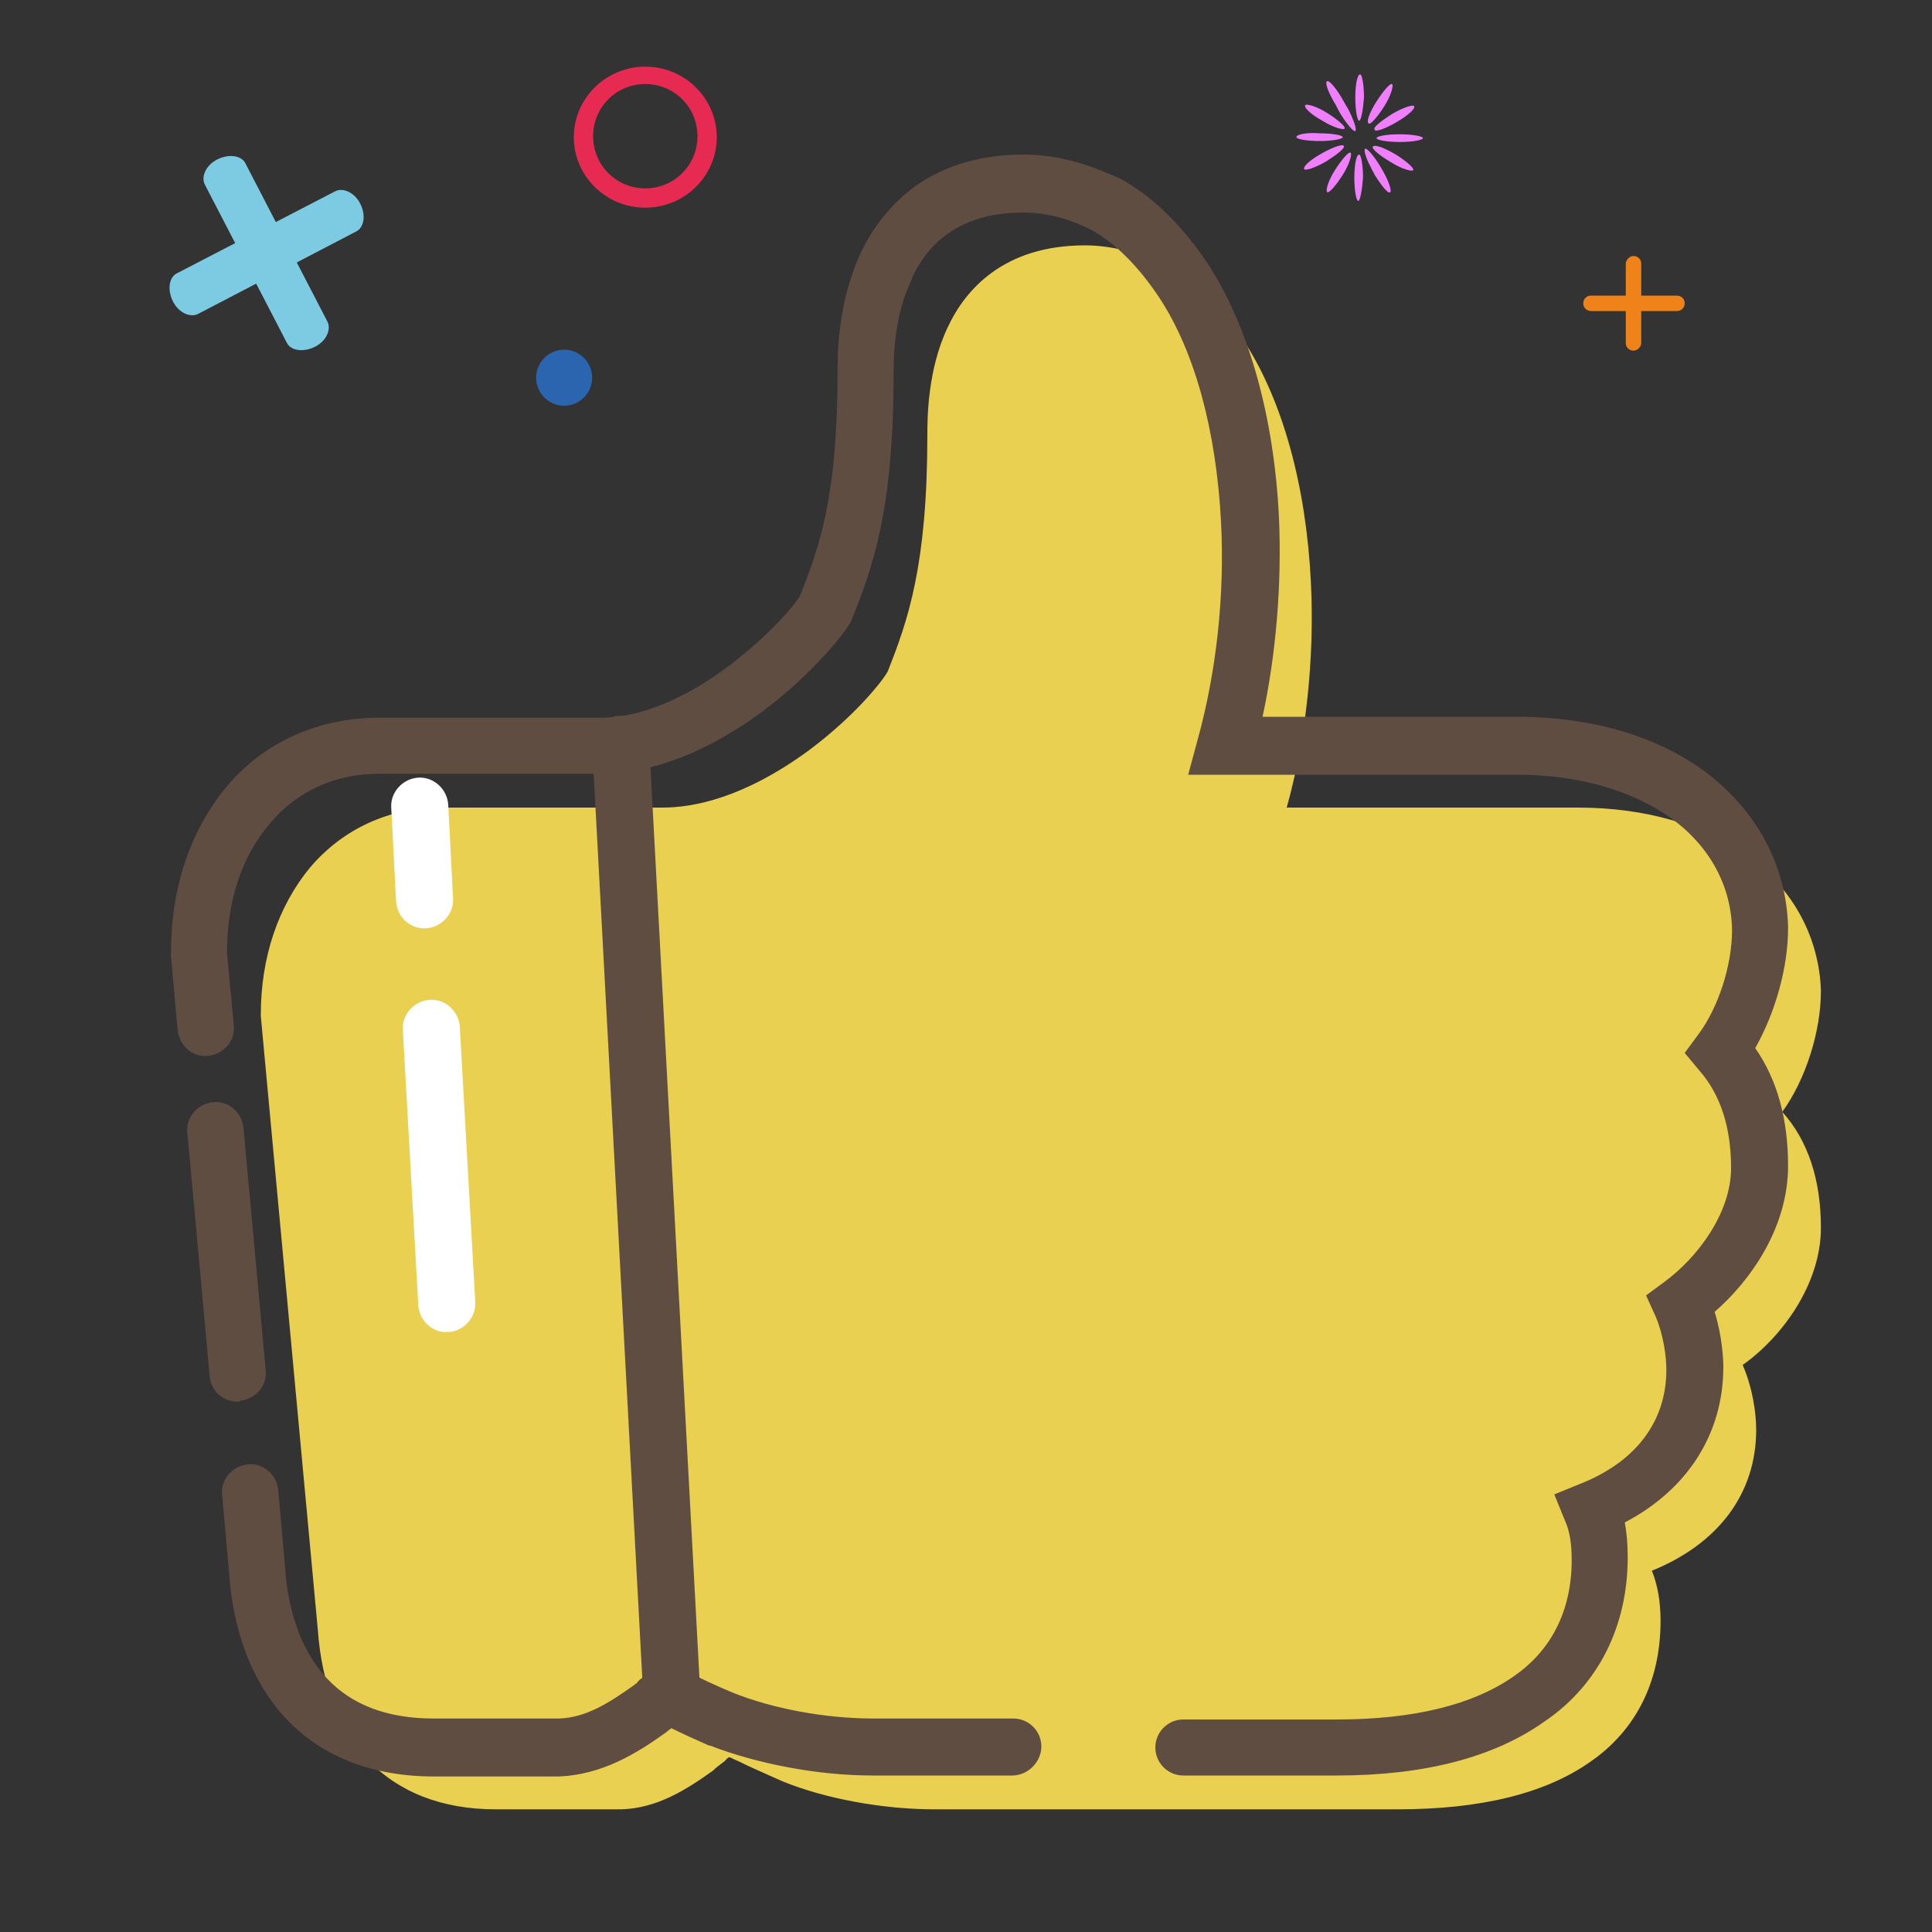 <?xml version="1.0" encoding="utf-8"?>
<svg version="1.1" id="like_1" xmlns="http://www.w3.org/2000/svg" xmlns:xlink="http://www.w3.org/1999/xlink" x="0px" y="0px"
	 viewBox="0 0 200 200" style="enable-background:new 0 0 200 200;" xml:space="preserve">
<rect x="0" y="0" width="200" height="200" fill="#333333" stroke="none"/>
<style type="text/css">
	.st0{fill:#EAD050;}
	.st1{fill:#F07FFD;}
	.st2{fill:#2C65AF;}
	.st3{fill:#EF8218;}
	.st4{fill:#7CCBE2;}
	.st5{fill:#E62A52;}
	.st6{fill:#604D42;}
	.st7{fill:#FFFFFF;}
</style>
<path class="st0" d="M120.5,27.4c3.2,1.6,5.9,4.4,8.4,8.1c3.9,6.1,6.3,14.8,6.8,24.7c0.4,8-0.5,16.2-2.5,23.4h30.1
	c7.1,0,13.2,1.8,17.7,5.1c4.7,3.4,7.3,8.4,7.5,13.8v0.1c0,4.2-1.6,9.2-4,12.5c2.7,3,4,7.1,4,12c0,5.8-4,11.3-8.1,14.2
	c1,2.3,1.4,4.9,1.4,6.7c0,6.6-3.9,11.8-10.8,14.6c0.6,1.5,0.9,3.2,0.9,5.2c0,6.2-2.5,11.3-7.3,14.6c-4.7,3.3-11.4,4.9-19.9,4.9h-48
	c-5.3,0-11.3-1.1-15.7-2.9c-1.8-0.8-3.4-1.5-4.6-2.1c-0.3-0.1-0.6-0.3-0.9-0.4c-0.3,0.1-0.4,0.4-0.6,0.5c-0.4,0.3-0.8,0.6-1.1,0.9
	c-2.8,2-5.8,3.9-9.5,4h-13c-5.6,0-10.1-1.8-13.3-5.2c-2.9-3.2-4.7-7.7-5.1-13.4L27,105.2V105c0-5.9,1.8-11.2,5.1-15.2
	c3.4-4,8.2-6.2,13.5-6.2h23c3.2,0,8.4-1,15.1-5.9c4.7-3.5,7.6-7.1,8.2-8.2C94,64.2,96,58.5,96,45c0-1.6,0-6.7,2.1-11.1
	c1.8-3.9,5.8-8.5,14.2-8.5C115.2,25.4,117.9,26.2,120.5,27.4L120.5,27.4z"/>
<path class="st1" d="M140.2,18.4c0,1.3,0.2,2.4,0.4,2.4c0.2,0,0.4-1.1,0.5-2.4c0,0,0,0,0,0c0-1.3-0.2-2.4-0.4-2.4
	C140.4,16,140.2,17.1,140.2,18.4C140.2,18.4,140.2,18.4,140.2,18.4z M142.3,18.1c0.7,1.1,1.4,2,1.6,1.8c0.2-0.1-0.1-1.1-0.8-2.3
	c-0.6-1.1-1.4-2.1-1.7-2.2c-0.3-0.1-0.1,0.8,0.5,1.9C142,17.6,142.2,17.8,142.3,18.1z"/>
<path class="st1" d="M144,16.8c1.1,0.7,2.2,1,2.3,0.8c0.1-0.2-0.7-0.9-1.8-1.6c-1.2-0.7-2.2-1.1-2.4-0.8
	C142,15.4,142.8,16.1,144,16.8C144,16.8,144,16.8,144,16.8z M142.5,14.3c0,0.2,1.1,0.4,2.4,0.4c1.3,0,2.4-0.2,2.4-0.4l0,0
	c0-0.2-1.1-0.4-2.4-0.4C143.5,13.9,142.5,14.1,142.5,14.3z"/>
<path class="st1" d="M142.3,13.4c0,0.3,0.9,0,2-0.6c1.1-0.6,2.1-1.4,2.1-1.7c0,0,0-0.1,0-0.1c-0.1-0.2-1.1,0.1-2.3,0.8
	C143,12.5,142.1,13.2,142.3,13.4C142.3,13.4,142.3,13.4,142.3,13.4L142.3,13.4z M141.7,12.8c0.2,0.1,0.9-0.7,1.6-1.8
	c0.7-1.1,1-2.2,0.8-2.3c0,0,0,0,0,0c-0.2-0.1-0.9,0.7-1.6,1.8C141.8,11.6,141.4,12.6,141.7,12.8C141.7,12.8,141.7,12.8,141.7,12.8z
	 M140.3,10.1c0,1.3,0.2,2.4,0.4,2.4s0.4-1.1,0.5-2.4c0,0,0,0,0,0c0-1.3-0.2-2.4-0.4-2.4C140.5,7.7,140.3,8.8,140.3,10.1
	C140.3,10.1,140.3,10.1,140.3,10.1z"/>
<path class="st1" d="M138.3,10.9c0.5,1.1,1.4,2.3,1.8,2.6c0.4,0.3,0.3-0.4-0.2-1.5c-0.2-0.5-0.5-1-0.8-1.5c-0.7-1.3-1.5-2.2-1.7-2.1
	C137.1,8.5,137.5,9.6,138.3,10.9z"/>
<path class="st1" d="M136.9,12.5c1.1,0.7,2.2,1,2.3,0.8c0.1-0.2-0.7-0.9-1.8-1.6c0,0,0,0,0,0c-1.1-0.7-2.2-1-2.3-0.8
	C135,11.2,135.8,11.9,136.9,12.5C136.9,12.5,136.9,12.5,136.9,12.5L136.9,12.5z M134.2,14.2c0,0.2,1.1,0.4,2.4,0.4
	c1.3,0,2.4-0.2,2.4-0.4c0-0.2-1.1-0.4-2.4-0.4C135.3,13.7,134.2,13.9,134.2,14.2z"/>
<path class="st1" d="M135,17.5c0.1,0.2,1.1-0.1,2.3-0.8c1.1-0.7,2-1.4,1.8-1.6c0,0,0,0,0,0c-0.1-0.2-1.1,0.1-2.3,0.8
	C135.7,16.5,134.9,17.2,135,17.5C135,17.5,135,17.5,135,17.5L135,17.5z M137.4,19.9c0.2,0.1,0.9-0.7,1.6-1.8c0.7-1.1,1-2.2,0.8-2.3
	c-0.2-0.1-0.9,0.7-1.6,1.8C137.5,18.7,137.2,19.7,137.4,19.9C137.4,19.9,137.4,19.9,137.4,19.9L137.4,19.9z"/>
<path class="st2" d="M55.5,39.1c0,1.6,1.3,2.9,2.9,2.9c1.6,0,2.9-1.3,2.9-2.9s-1.3-2.9-2.9-2.9C56.8,36.2,55.5,37.5,55.5,39.1z"/>
<path class="st3" d="M169.1,26.5c0.4,0,0.8,0.3,0.8,0.8v8.2c0,0.4-0.4,0.8-0.8,0.8s-0.8-0.3-0.8-0.8v-8.2
	C168.3,26.9,168.7,26.5,169.1,26.5z"/>
<path class="st3" d="M164.7,30.6h8.9c0.4,0,0.8,0.3,0.8,0.8s-0.4,0.8-0.8,0.8h-8.9c-0.4,0-0.8-0.3-0.8-0.8
	C163.9,31,164.2,30.6,164.7,30.6z"/>
<path class="st4" d="M32.6,35.9c1.2-0.6,1.7-1.8,1.3-2.6l-8.5-16.4c-0.4-0.8-1.7-1-2.9-0.4c-1.2,0.6-1.7,1.8-1.3,2.6l8.5,16.4
	C30.1,36.3,31.4,36.5,32.6,35.9z"/>
<path class="st4" d="M37.3,21.1c-0.6-1.2-1.8-1.7-2.6-1.3l-16.4,8.5c-0.8,0.4-1,1.7-0.4,2.9s1.8,1.7,2.6,1.3L36.8,24
	C37.7,23.6,37.9,22.3,37.3,21.1z"/>
<path class="st5" d="M66.8,6.9c4.1,0,7.4,3.3,7.4,7.3s-3.3,7.3-7.4,7.3s-7.4-3.3-7.4-7.3S62.7,6.9,66.8,6.9z M66.8,19.5
	c3,0,5.4-2.4,5.4-5.4s-2.4-5.4-5.4-5.4c-3,0-5.4,2.4-5.4,5.4S63.8,19.5,66.8,19.5z"/>
<g>
	<path class="st6" d="M138.4,183.8h-15.9c-1.6,0-2.9-1.3-2.9-2.9c0-1.6,1.3-2.9,2.9-2.9h15.9c7.9,0,14-1.5,18.2-4.4l0,0
		c4-2.7,6.1-6.9,6.1-12.1c0-1.7-0.2-3-0.7-4.1l-1.1-2.7l2.7-1.1c5.8-2.3,8.9-6.5,8.9-11.8c0-1.4-0.3-3.6-1.1-5.5l-1-2.2l1.9-1.4
		c3.4-2.5,6.9-7.1,6.9-11.8c0-4.2-1.1-7.6-3.3-10.1l-1.5-1.8l1.4-1.9c2.1-2.8,3.5-7.2,3.5-10.8v-0.1c-0.1-4.5-2.3-8.6-6.3-11.5
		c-4.1-2.9-9.6-4.5-16-4.5h-34l1-3.7c1.9-6.9,2.8-14.8,2.4-22.5c-0.5-9.4-2.7-17.6-6.4-23.2c-2.2-3.3-4.6-5.7-7.2-7.1
		c-2.5-1.2-4.7-1.7-6.9-1.7c-7,0-10.1,3.7-11.5,6.8l0,0.1c-1.9,3.8-1.9,8.4-1.9,9.9c0,13.8-2.1,19.9-4.4,25.5l-0.1,0.2L88,64.5
		c-0.9,1.5-4.1,5.4-9,9.1l0,0c-7.3,5.4-13.2,6.5-16.8,6.5h-23c-4.5,0-8.5,1.8-11.3,5.2c-2.9,3.4-4.4,8-4.4,13.3v0.1l0.7,7.4
		c0.2,1.6-1,3-2.6,3.2c-1.6,0.2-3-1-3.2-2.6L17.7,99v-0.4c0-6.7,2-12.6,5.7-17.1c3.9-4.7,9.6-7.2,15.8-7.2h23
		c2.7,0,7.3-0.9,13.3-5.4c4.2-3.2,6.8-6.3,7.3-7.2c2.1-5.2,3.9-10.5,3.9-23.1c0-1.8,0-7.3,2.4-12.4c1.3-2.8,3.2-5.1,5.6-6.9
		c3.1-2.2,6.9-3.3,11.3-3.3c3.1,0,6.2,0.8,9.5,2.3l0.1,0c3.5,1.8,6.7,4.9,9.5,9.1c4.2,6.5,6.8,15.8,7.3,26.2
		c0.3,6.9-0.3,14.1-1.7,20.6H157c7.6,0,14.3,1.9,19.4,5.6c5.4,4,8.5,9.7,8.7,16.1v0.2c0,4-1.3,8.7-3.4,12.4
		c2.3,3.3,3.4,7.4,3.4,12.2c0,6.3-3.8,11.8-7.6,15.1c0.8,2.6,0.9,5,0.9,5.7c0,6.9-3.7,12.7-10.2,16.1c0.2,1.1,0.3,2.3,0.3,3.6
		c0,7.1-3,13.2-8.6,17C154.7,181.9,147.5,183.8,138.4,183.8L138.4,183.8z M24.6,145.1c-1.5,0-2.8-1.1-2.9-2.7l-2.3-25.1
		c-0.2-1.6,1-3,2.6-3.2c1.6-0.2,3,1,3.2,2.6l2.3,25.1c0.2,1.6-1,3-2.6,3.2C24.8,145.1,24.7,145.1,24.6,145.1L24.6,145.1z
		 M104.8,183.8H90.3c-5.6,0-11.9-1.2-16.8-3.1l-0.1,0c-1.6-0.7-2.9-1.3-3.9-1.8c-0.1,0.1-0.3,0.2-0.5,0.4c-3.2,2.3-6.7,4.4-11.1,4.6
		H44.9c-6.4,0-11.7-2.1-15.4-6.1c-3.4-3.7-5.4-8.9-5.8-15.2l-0.7-7.8c-0.2-1.6,1-3,2.6-3.2c1.6-0.2,3,1,3.2,2.6l0.7,7.9
		c0.3,4.9,1.8,8.9,4.3,11.6c2.6,2.8,6.3,4.2,11.1,4.2h13c2.7-0.1,5-1.5,7.8-3.5l0.1-0.1c0.1,0,0.2-0.2,0.3-0.3
		c0.2-0.2,0.5-0.4,0.8-0.6c0.2-0.2,0.5-0.5,1-0.7l1.3-0.7l1.3,0.7c0.1,0,0.1,0.1,0.2,0.1c0.2,0.1,0.4,0.2,0.7,0.3l0.1,0.1
		c0.9,0.5,2.4,1.2,4.3,2c4.2,1.7,9.7,2.7,14.6,2.7h14.5c1.6,0,2.9,1.3,2.9,2.9S106.4,183.8,104.8,183.8z"/>
	<path class="st6" d="M69.4,176.7c-1.5,0-2.8-1.2-2.9-2.8l-5.2-96.7c-0.1-1.6,1.2-3,2.8-3.1c1.6-0.1,3,1.2,3.1,2.8l5.2,96.7
		c0.1,1.6-1.2,3-2.8,3.1H69.4z"/>
</g>
<path class="st7" d="M43.9,96.1c-1.5,0-2.8-1.2-2.9-2.8l-0.5-9.7c-0.1-1.6,1.2-3,2.8-3.1c1.6-0.1,3,1.2,3.1,2.8l0.5,9.7
	c0.1,1.6-1.2,3-2.8,3.1C44,96.1,43.9,96.1,43.9,96.1L43.9,96.1z M46.2,137.9c-1.5,0-2.8-1.2-2.9-2.8l-1.6-28.5
	c-0.1-1.6,1.2-3,2.8-3.1c1.6-0.1,3,1.2,3.1,2.8l1.6,28.5c0.1,1.6-1.2,3-2.8,3.1C46.3,137.8,46.2,137.9,46.2,137.9L46.2,137.9z"/>
</svg>
